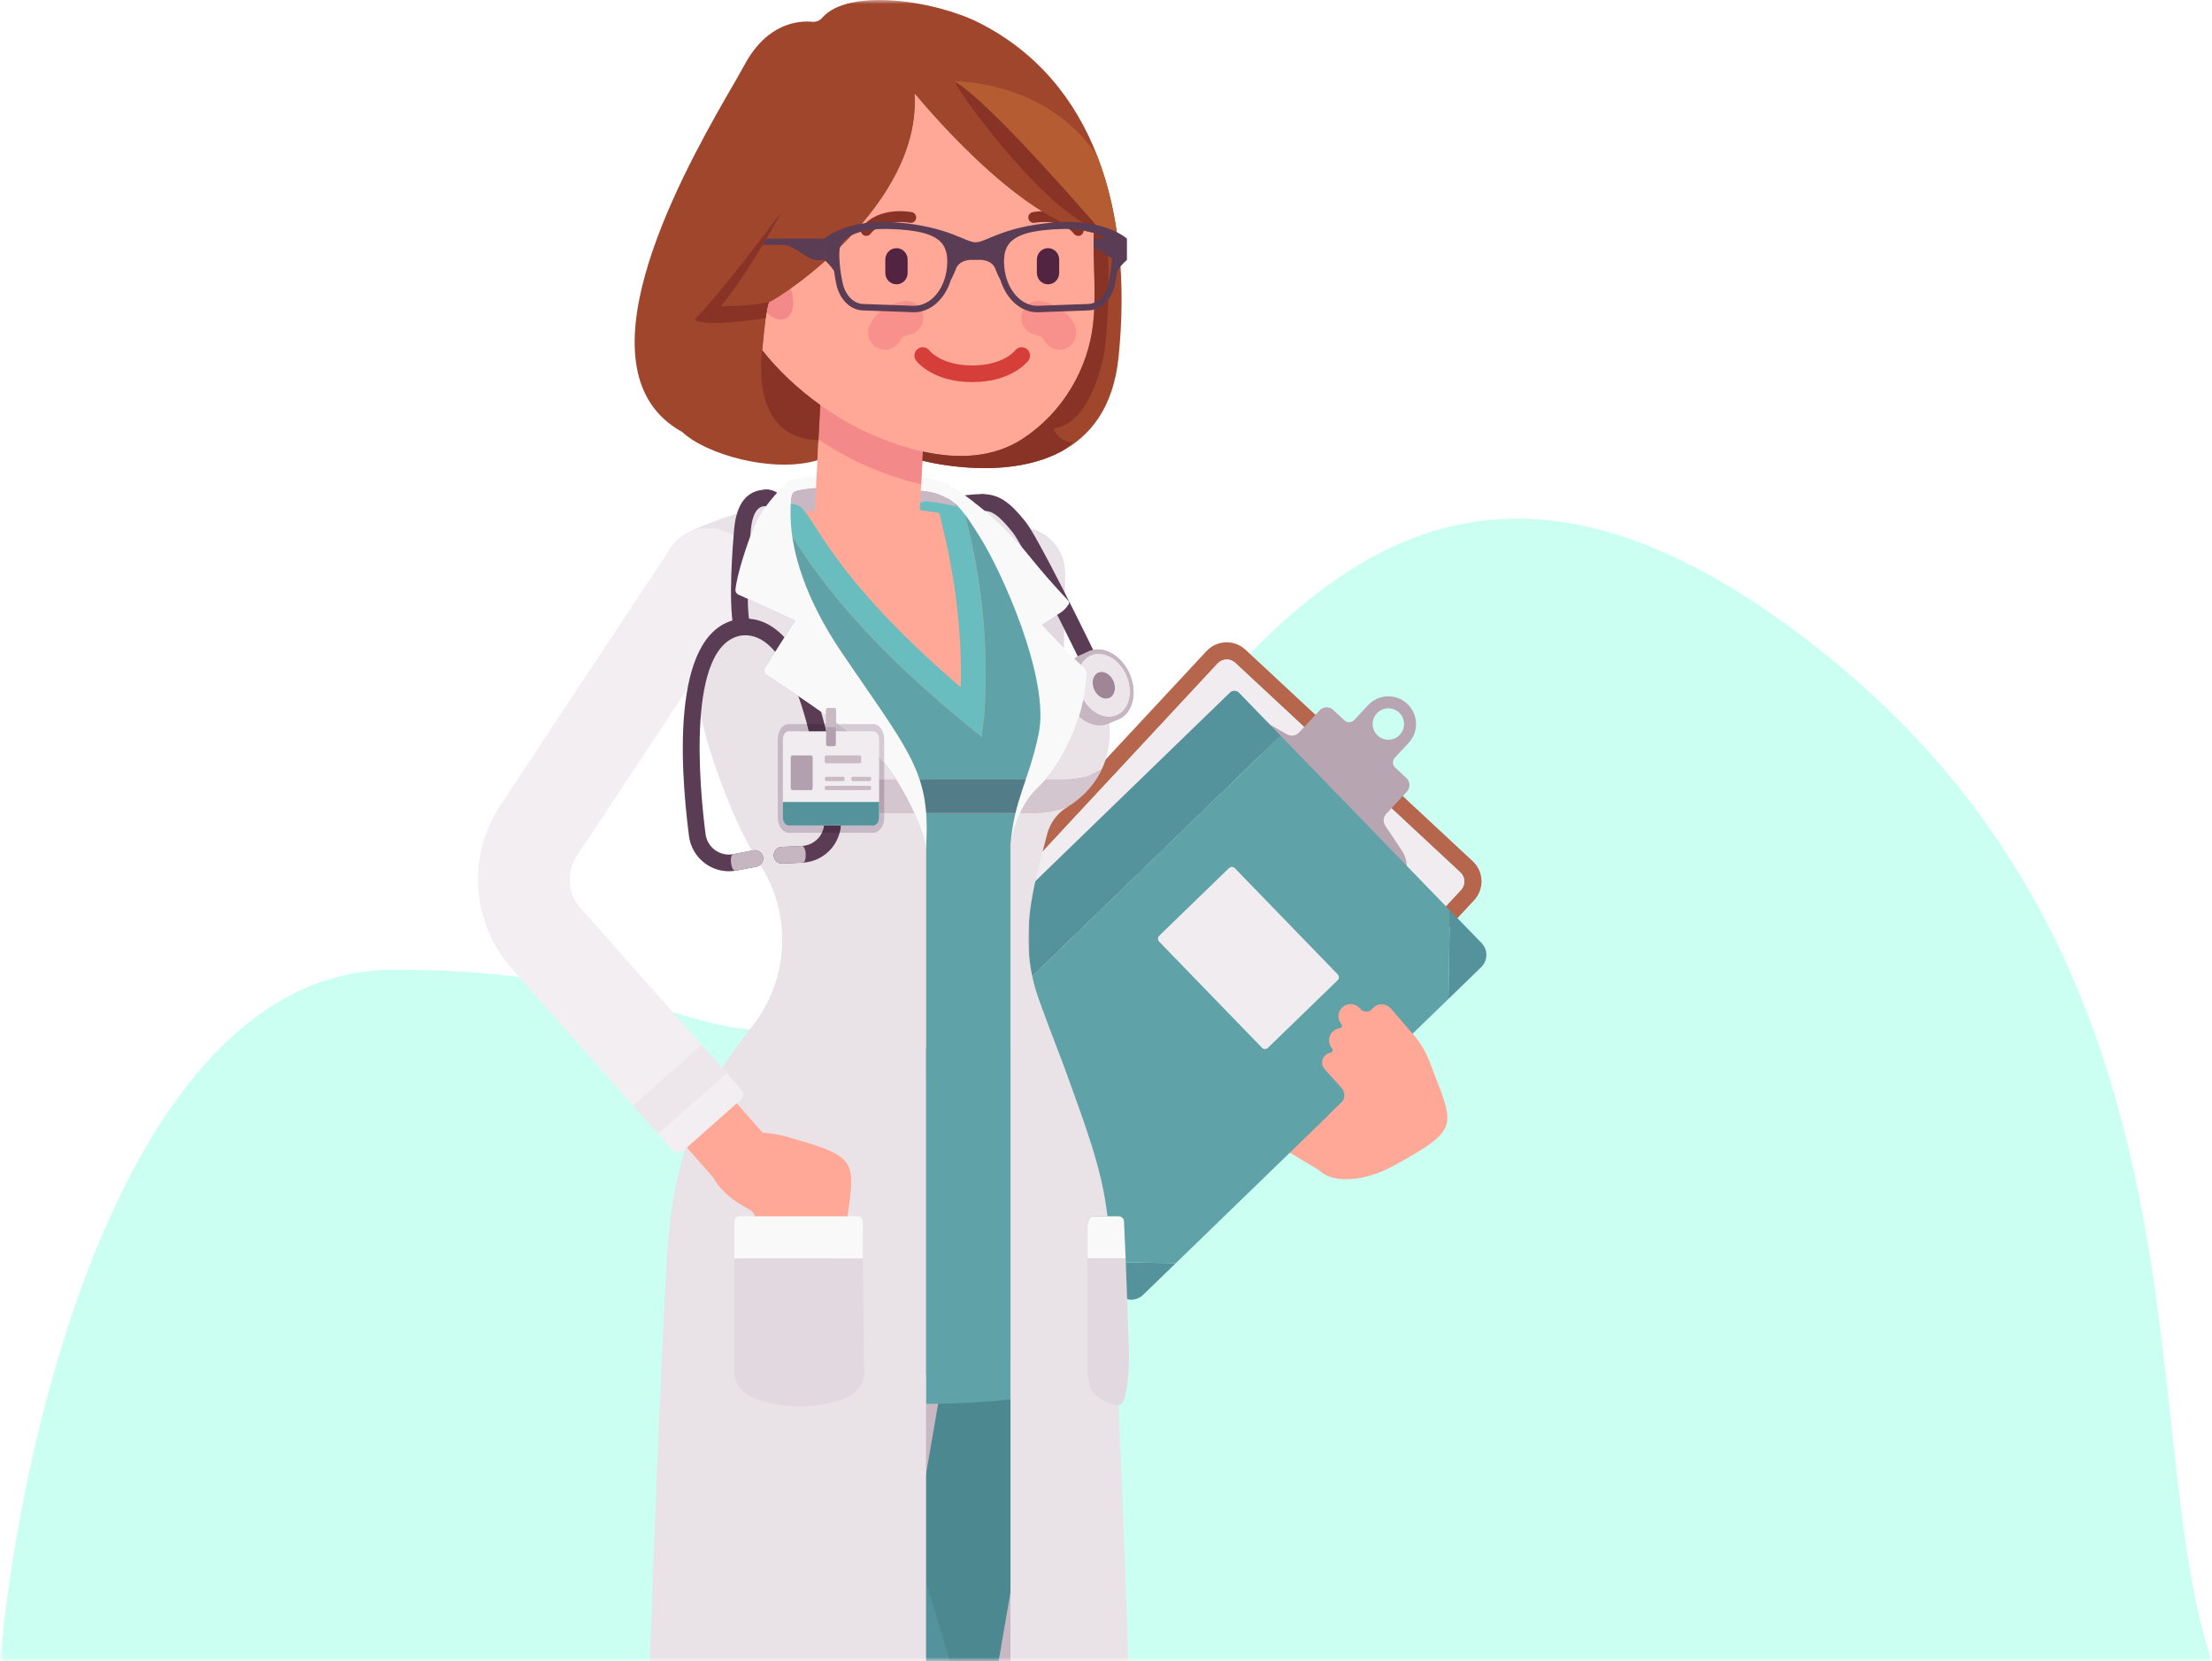 <svg width="273" height="205" viewBox="0 0 273 205" fill="none" xmlns="http://www.w3.org/2000/svg">
<mask id="mask0_31_1825" style="mask-type:alpha" maskUnits="userSpaceOnUse" x="0" y="0" width="273" height="205">
<rect width="273" height="205" fill="#C4C4C4"/>
</mask>
<g mask="url(#mask0_31_1825)">
<path d="M48.589 119.664C15.729 119.664 2.505 176.563 0 205.013H273C263.316 176.563 274.29 119.942 225 80.513C163.387 31.227 145.055 106.588 115 121.013C84.945 135.438 89.664 119.664 48.589 119.664Z" fill="#B5FFEC" fill-opacity="0.7"/>
<path d="M103.476 66.348C107.164 66.348 110.435 65.417 113.597 64.517C116.281 63.753 118.816 63.032 121.239 63.032C121.808 63.032 122.268 62.572 122.268 62.004C122.268 61.436 121.808 60.975 121.239 60.975C118.529 60.975 115.86 61.735 113.034 62.539C110.007 63.4 106.877 64.291 103.476 64.291C99.023 64.291 97.835 62.869 96.968 61.831C96.411 61.165 95.779 60.41 94.603 60.41C94.034 60.41 93.574 60.87 93.574 61.438C93.574 62.006 94.035 62.466 94.603 62.466C94.781 62.466 94.914 62.582 95.389 63.151C96.389 64.347 98.062 66.348 103.476 66.348Z" fill="#5A3C55"/>
<path d="M122.251 68.604C121.893 69.204 121.682 69.902 121.671 70.65L121.096 108.699C120.996 115.286 124.447 121.478 130.102 124.858L162.765 144.381C164.716 145.547 167.243 144.911 168.408 142.961C169.574 141.011 168.938 138.484 166.987 137.318L134.325 117.796C131.184 115.918 129.268 112.481 129.324 108.824L129.899 70.774C129.933 68.502 128.12 66.632 125.847 66.598C124.323 66.575 122.98 67.384 122.251 68.604Z" fill="#FFA898"/>
<path d="M129.308 126.18L155.133 141.616C155.533 141.855 156.051 141.724 156.29 141.324L161.229 133.062C161.468 132.661 161.338 132.143 160.938 131.904L135.113 116.468C132.447 114.874 130.821 111.962 130.861 108.846L131.445 70.799C131.462 69.288 130.899 67.862 129.846 66.777C128.794 65.691 127.387 65.079 125.866 65.057C123.857 65.03 121.96 66.077 120.926 67.807C120.414 68.664 120.142 69.64 120.129 70.626L119.554 108.678C119.446 115.815 123.181 122.518 129.308 126.18Z" fill="#E1D9DF"/>
<path d="M148.75 137.801L152.758 140.197L158.563 130.485L154.555 128.089L148.75 137.801Z" fill="#D6CBD3"/>
<path d="M142.803 150.12C142.229 150.737 141.264 150.772 140.647 150.197L112.854 124.331C112.237 123.757 112.202 122.791 112.776 122.174L150.287 81.87C150.861 81.253 151.827 81.218 152.443 81.792L180.236 107.659C180.854 108.233 180.888 109.199 180.314 109.815L142.803 150.12ZM181.761 106.275L153.715 80.173C152.339 78.892 150.184 78.97 148.903 80.346L111.157 120.903C109.876 122.279 109.954 124.434 111.33 125.714L139.376 151.816C140.752 153.097 142.906 153.02 144.188 151.643L181.933 111.087C183.214 109.71 183.137 107.556 181.761 106.275Z" fill="#B6664C"/>
<path d="M180.236 107.659L152.443 81.792C151.827 81.218 150.861 81.253 150.287 81.87L112.776 122.174C112.202 122.791 112.237 123.757 112.853 124.331L140.646 150.197C141.263 150.772 142.229 150.737 142.803 150.12L180.314 109.815C180.888 109.199 180.853 108.233 180.236 107.659Z" fill="#F0ECEF"/>
<path d="M147.036 136.749L125.809 116.993C125.532 116.736 125.099 116.752 124.842 117.028C124.585 117.305 124.601 117.737 124.877 117.995L146.105 137.751C146.381 138.008 146.813 137.992 147.071 137.716C147.328 137.44 147.313 137.007 147.036 136.749Z" fill="#CABAC4"/>
<path d="M149.476 134.129L128.248 114.372C127.971 114.115 127.539 114.13 127.282 114.407C127.024 114.684 127.04 115.116 127.317 115.374L148.544 135.13C148.82 135.387 149.253 135.371 149.51 135.095C149.767 134.819 149.752 134.386 149.476 134.129Z" fill="#CABAC4"/>
<path d="M151.915 131.508L130.687 111.751C130.411 111.494 129.978 111.509 129.721 111.786C129.464 112.063 129.479 112.495 129.756 112.752L150.984 132.508C151.26 132.766 151.692 132.75 151.949 132.474C152.207 132.197 152.191 131.765 151.915 131.508Z" fill="#CABAC4"/>
<path d="M154.354 128.887L133.127 109.131C132.85 108.873 132.418 108.888 132.16 109.165C131.903 109.442 131.919 109.874 132.195 110.131L153.423 129.887C153.699 130.145 154.132 130.13 154.389 129.853C154.646 129.576 154.631 129.144 154.354 128.887Z" fill="#CABAC4"/>
<path d="M156.794 126.266L135.566 106.509C135.289 106.252 134.857 106.267 134.6 106.544C134.342 106.821 134.358 107.253 134.635 107.51L155.862 127.266C156.138 127.523 156.571 127.509 156.828 127.232C157.086 126.955 157.07 126.523 156.794 126.266Z" fill="#CABAC4"/>
<path d="M159.233 123.644L138.005 103.888C137.729 103.631 137.296 103.647 137.039 103.923C136.782 104.199 136.797 104.632 137.074 104.889L158.302 124.646C158.578 124.903 159.01 124.888 159.267 124.611C159.525 124.334 159.509 123.902 159.233 123.644Z" fill="#CABAC4"/>
<path d="M161.672 121.023L140.445 101.267C140.169 101.01 139.736 101.026 139.479 101.302C139.221 101.578 139.237 102.011 139.513 102.268L160.741 122.025C161.017 122.282 161.45 122.266 161.707 121.99C161.964 121.713 161.949 121.28 161.672 121.023Z" fill="#CABAC4"/>
<path d="M164.112 118.403L142.884 98.646C142.607 98.389 142.175 98.404 141.918 98.681C141.66 98.957 141.676 99.39 141.953 99.647L163.18 119.404C163.457 119.661 163.889 119.645 164.146 119.368C164.404 119.093 164.388 118.66 164.112 118.403Z" fill="#CABAC4"/>
<path d="M166.551 115.782L145.323 96.025C145.047 95.768 144.614 95.783 144.357 96.06C144.1 96.337 144.115 96.769 144.392 97.026L165.62 116.782C165.895 117.039 166.328 117.024 166.585 116.748C166.843 116.471 166.827 116.039 166.551 115.782Z" fill="#CABAC4"/>
<path d="M168.99 113.161L147.763 93.404C147.487 93.147 147.054 93.162 146.797 93.439C146.539 93.716 146.555 94.148 146.831 94.405L168.059 114.161C168.335 114.418 168.768 114.403 169.025 114.126C169.282 113.85 169.267 113.418 168.99 113.161Z" fill="#CABAC4"/>
<path d="M170.027 90.765C169.243 90.035 169.199 88.809 169.928 88.026C170.657 87.242 171.884 87.198 172.667 87.927C173.451 88.657 173.495 89.883 172.766 90.667C172.036 91.45 170.81 91.494 170.027 90.765ZM173.478 108.269L173.588 107.346C173.686 106.509 173.484 105.664 173.016 104.963L170.968 101.897C170.662 101.438 170.712 100.83 171.087 100.427L173.633 97.69C174.081 97.209 174.054 96.458 173.573 96.01L172.189 94.723C171.842 94.399 171.822 93.854 172.145 93.507L173.85 91.676C175.136 90.293 175.059 88.129 173.676 86.843C172.294 85.557 170.13 85.634 168.844 87.016L167.139 88.848C166.816 89.196 166.272 89.215 165.924 88.891L164.54 87.604C164.059 87.156 163.308 87.183 162.86 87.664L160.314 90.4C159.938 90.803 159.335 90.896 158.856 90.623L155.65 88.801C154.918 88.384 154.06 88.243 153.233 88.401L152.32 88.577C152.087 88.622 151.9 88.793 151.834 89.02C151.769 89.248 151.837 89.493 152.01 89.654L172.426 108.655C172.6 108.816 172.848 108.867 173.071 108.785C173.293 108.704 173.451 108.504 173.478 108.269Z" fill="#B8A5B2"/>
<path d="M158.044 90.775L113.298 134.137L108.17 128.846C107.865 128.531 107.872 128.03 108.187 127.724L151.793 85.466C152.108 85.161 152.61 85.168 152.915 85.483L158.044 90.775Z" fill="#54939B"/>
<path d="M145.118 155.874L141.078 159.789C140.246 160.595 138.918 160.573 138.111 159.741L134.196 155.702L145.118 155.874Z" fill="#54939B"/>
<path d="M178.763 123.268L145.118 155.874L134.196 155.702L113.298 134.137L158.044 90.775L178.941 112.339L178.763 123.268Z" fill="#5FA2A8"/>
<path d="M182.803 119.353L178.763 123.268L178.941 112.339L182.857 116.379C183.663 117.211 183.634 118.547 182.803 119.353Z" fill="#54939B"/>
<path d="M156.477 129.31C156.283 129.499 155.954 129.505 155.754 129.298L143.055 116.195C142.866 115.999 142.871 115.659 143.065 115.47L151.677 107.125C151.884 106.924 152.213 106.941 152.402 107.135L165.101 120.24C165.301 120.446 165.297 120.763 165.089 120.965L156.477 129.31Z" fill="#F0ECEF"/>
<path d="M97.6 61.856L97.603 61.753V61.753C97.611 61.566 97.617 61.429 97.617 61.418C97.626 61.214 97.68 61.059 97.761 60.932L97.767 60.911L97.775 60.904C97.844 60.803 97.939 60.726 98.046 60.663L98.11 60.627C98.221 60.57 98.344 60.524 98.481 60.489L98.494 60.484L98.524 60.479C98.782 60.417 99.074 60.378 99.376 60.327C99.494 60.309 99.616 60.301 99.736 60.286C99.824 60.273 99.902 60.255 99.993 60.244C100.07 60.235 100.148 60.237 100.224 60.229C100.554 60.196 100.881 60.176 101.211 60.164C101.322 60.16 101.433 60.143 101.545 60.142H101.546C101.649 60.141 101.753 60.141 101.855 60.142C104.684 60.142 111.812 60.194 114.62 60.646C114.991 60.71 115.331 60.797 115.653 60.901C115.759 60.935 115.855 60.979 115.957 61.018C116.164 61.096 116.366 61.178 116.555 61.273C116.663 61.327 116.766 61.388 116.869 61.448C117.036 61.545 117.199 61.648 117.354 61.759C117.451 61.829 117.549 61.902 117.642 61.977C117.698 62.022 117.76 62.06 117.815 62.108L117.784 62.102C118.93 63.083 119.796 64.462 120.864 66.149C121.142 66.582 121.409 67.013 121.625 67.435C126.367 76.302 129.226 85.539 128.198 90.507C128.183 90.581 128.167 90.655 128.151 90.729C127.395 94.317 127.018 97.977 127.018 101.643V220.893H124.711H114.291H111.672V97.299C111.672 93.816 110.632 90.405 108.68 87.522C107.385 85.61 105.838 83.396 104.005 80.704C99.129 73.565 97.885 68.052 97.628 64.884V64.873C97.617 64.75 97.606 64.616 97.606 64.493C97.566 63.999 97.555 63.568 97.566 63.207C97.553 63.181 97.58 62.378 97.6 61.856Z" fill="#C7B8C3"/>
<path d="M117.826 62.11C116.985 61.382 115.985 60.88 114.62 60.646C111.812 60.194 104.684 60.142 101.855 60.142C101.75 60.141 101.648 60.141 101.546 60.142H101.545C100.984 60.148 100.473 60.187 99.993 60.244C99.466 60.308 98.975 60.395 98.494 60.484L98.399 60.502C98.062 60.565 97.875 60.711 97.767 60.911C97.645 61.137 97.624 61.432 97.603 61.753L97.597 61.857C96.589 62.023 95.634 62.209 94.735 62.407L94.737 62.405C94.809 62.333 94.871 62.271 94.942 62.199C95.57 61.572 96.45 60.59 96.897 59.834C97.113 59.484 97.473 59.227 97.895 59.144V59.134C99.345 58.846 100.816 58.702 102.297 58.702C114.188 58.671 115.515 58.702 118.395 60.666C118.601 60.8 118.806 60.955 119.033 61.109C119.886 61.726 120.72 62.353 121.522 63.032L121.527 63.036C120.412 62.708 119.177 62.39 117.826 62.11Z" fill="#FAF9FA"/>
<path d="M112.924 62.901V62.898C113.009 62.11 113.892 61.773 114.774 61.901L116.724 62.886L116.872 63.492C115.646 63.256 114.332 63.052 112.924 62.901Z" fill="#69BDBF"/>
<path d="M126.911 154.904C129.179 155.952 130.555 158.424 130.109 161.002L122.62 204.362C118.942 225.65 112.483 246.388 103.42 266L84.963 305.945C83.652 308.781 80.29 310.018 77.454 308.708C74.617 307.397 73.381 304.034 74.692 301.199L93.149 261.254C101.797 242.539 107.96 222.75 111.47 202.437L118.96 159.077C119.492 155.997 122.419 153.933 125.498 154.465C125.998 154.551 126.471 154.701 126.911 154.904Z" fill="#FF9E8D"/>
<path d="M118.251 158.957L110.76 202.316C107.26 222.567 101.112 242.298 92.491 260.955L76.415 295.745C76.264 296.072 76.41 296.468 76.736 296.619L87.119 301.416C87.446 301.567 87.842 301.422 87.993 301.096L104.069 266.305C113.16 246.631 119.644 225.831 123.331 204.487L130.822 161.129C131.31 158.283 129.828 155.458 127.214 154.249C126.71 154.016 126.175 153.849 125.62 153.751C122.155 153.157 118.844 155.492 118.251 158.957Z" fill="#4C8890"/>
<path d="M96.552 154.397C99.049 154.305 101.394 155.886 102.164 158.386L115.114 200.44C121.471 221.086 125.099 242.502 125.897 264.092L127.521 308.064C127.636 311.186 125.199 313.812 122.076 313.927C118.954 314.042 116.329 311.604 116.214 308.482L114.59 264.509C113.829 243.907 110.367 223.472 104.3 203.77L91.351 161.717C90.431 158.73 92.106 155.564 95.093 154.645C95.578 154.496 96.067 154.415 96.552 154.397Z" fill="#FFA898"/>
<path d="M90.665 161.93L103.613 203.983C109.659 223.626 113.109 244.002 113.867 264.54L115.282 302.84C115.295 303.2 115.605 303.487 115.964 303.473L127.394 303.05C127.754 303.038 128.041 302.729 128.028 302.369L126.614 264.069C125.813 242.411 122.179 220.93 115.805 200.229L102.857 158.176C102.004 155.418 99.403 153.569 96.525 153.676C95.97 153.696 95.418 153.789 94.879 153.952C91.52 154.992 89.625 158.572 90.665 161.93Z" fill="#54939B"/>
<path d="M101.421 62.576C101.421 65.701 103.954 68.233 107.078 68.233C110.203 68.233 112.736 65.701 112.736 62.576C112.736 59.452 110.203 56.919 107.078 56.919C103.954 56.919 101.421 59.452 101.421 62.576Z" fill="#FFA898"/>
<path d="M106.451 74.035C106.719 74.05 106.981 74.047 107.24 74.03C110.459 73.812 113.08 71.22 113.256 67.915L114.515 44.099C114.704 40.531 111.965 37.484 108.395 37.295C104.793 37.097 101.78 39.846 101.591 43.416L100.332 67.232C100.142 70.8 102.883 73.848 106.451 74.035Z" fill="#FFA898"/>
<path d="M101.018 54.241L101.591 43.416C101.78 39.847 104.793 37.097 108.395 37.295C111.966 37.484 114.704 40.53 114.515 44.099L113.688 59.747C111.516 59.265 109.246 58.515 106.888 57.485C104.863 56.6 102.896 55.495 101.018 54.241Z" fill="#F48989"/>
<path d="M91.043 160.051C91.043 163.176 93.576 165.708 96.701 165.708C99.825 165.708 102.358 163.176 102.358 160.051C102.358 156.927 99.825 154.394 96.701 154.394C93.576 154.394 91.043 156.927 91.043 160.051Z" fill="#FFA898"/>
<path d="M118.877 160.051C118.877 163.176 121.409 165.708 124.534 165.708C127.659 165.708 130.191 163.176 130.191 160.051C130.191 156.927 127.659 154.394 124.534 154.394C121.409 154.394 118.877 156.927 118.877 160.051Z" fill="#FFA898"/>
<path d="M83.3 70.771C83.3 73.043 85.142 74.886 87.414 74.886C89.687 74.886 91.529 73.043 91.529 70.771C91.529 68.499 89.687 66.657 87.414 66.657C85.142 66.657 83.3 68.499 83.3 70.771Z" fill="#FFA898"/>
<path d="M121.639 70.771C121.639 73.043 123.481 74.886 125.754 74.886C128.026 74.886 129.868 73.043 129.868 70.771C129.868 68.499 128.026 66.657 125.754 66.657C123.481 66.657 121.639 68.499 121.639 70.771Z" fill="#FFA898"/>
<path d="M83.824 72.793C82.724 70.804 83.445 68.3 85.432 67.2C85.772 67.013 93.893 62.605 107.436 62.605H107.438H107.438C120.006 62.605 127.566 67.089 127.882 67.28C129.827 68.455 130.45 70.984 129.275 72.929C128.886 73.573 128.337 74.085 127.697 74.429C126.399 75.123 125.833 76.686 126.388 78.05L126.389 78.053C127.147 79.918 128.561 81.435 130.366 82.326C133.368 83.805 135.433 86.891 135.433 90.465C135.433 94.752 132.459 98.336 128.463 99.289C127.344 105.833 123.249 114.127 126.763 123.858C127.861 126.899 128.803 129.318 129.593 131.513C131.628 136.202 132.52 142.104 132.52 148.716C132.52 168.309 124.534 169.096 104.405 169.096C104.405 169.096 83.839 169.934 84.113 152.749C84.169 149.232 85.326 144.428 86.31 141.4C88.953 133.269 92.679 129.662 94.791 126.588C99.022 120.426 99.195 112.301 95.158 105.94C93.279 102.98 91.431 99.026 89.627 93.74C87.86 88.559 87.144 84.23 87.286 80.647C87.39 78.063 86.393 75.55 84.546 73.74C84.265 73.465 84.02 73.147 83.824 72.793Z" fill="#FFA898"/>
<path d="M105.963 95.429H129.801C131.62 95.429 133.31 94.888 134.731 93.968C133.36 97.244 130.125 99.546 126.351 99.546H106.842C101.826 99.546 97.761 95.481 97.761 90.465C97.761 90.391 97.769 90.32 97.771 90.247C99.232 93.308 102.346 95.429 105.963 95.429Z" fill="#F48989"/>
<path d="M96.7 166.428C100.217 166.428 103.078 163.567 103.078 160.051C103.078 156.535 100.217 153.673 96.7 153.673C93.184 153.673 90.323 156.535 90.323 160.051C90.323 163.567 93.184 166.428 96.7 166.428Z" fill="#73FFC4"/>
<path d="M124.534 166.428C128.05 166.428 130.912 163.567 130.912 160.051C130.912 156.535 128.05 153.673 124.534 153.673C121.017 153.673 118.156 156.535 118.156 160.051C118.156 163.567 121.017 166.428 124.534 166.428Z" fill="#73FFC4"/>
<path d="M83.391 152.738C83.319 157.377 84.709 161.172 87.526 164.032C92.814 169.401 101.433 169.823 103.943 169.823C104.262 169.823 104.437 169.812 104.437 169.812H104.457C124.413 169.812 133.238 168.958 133.238 148.715C133.238 142.961 132.565 137.973 131.238 133.848C131.122 133.489 130.788 133.246 130.41 133.246H89.789C89.411 133.246 89.06 133.448 88.872 133.776C87.733 135.764 86.605 138.168 85.624 141.176C84.636 144.242 83.453 149.096 83.391 152.738Z" fill="#54939B"/>
<path d="M92.787 129.245C92.655 129.245 92.529 129.307 92.449 129.413C91.621 130.504 90.731 131.75 89.83 133.246H130.378C130.142 132.546 129.885 131.878 129.596 131.219C129.38 130.609 129.144 129.988 128.899 129.332L128.773 129.245H92.787Z" fill="#4B7D88"/>
<path d="M120.205 68.316C120.283 68.71 120.343 69.101 120.415 69.494C120.522 70.083 120.636 70.674 120.729 71.259C120.804 71.73 120.859 72.199 120.925 72.671C120.995 73.172 121.074 73.676 121.133 74.175C121.195 74.703 121.239 75.228 121.29 75.754C121.333 76.192 121.385 76.632 121.42 77.069C121.465 77.63 121.49 78.188 121.522 78.747C121.545 79.147 121.578 79.549 121.594 79.948C121.618 80.533 121.623 81.118 121.633 81.702C121.64 82.071 121.656 82.442 121.656 82.81C121.658 83.457 121.641 84.104 121.626 84.75C121.619 85.053 121.621 85.358 121.611 85.661C121.578 86.608 121.528 87.554 121.461 88.501C121.44 88.799 121.059 90.856 121.223 90.98C121.132 90.908 119.372 89.498 118.354 88.645C110.07 81.741 102.54 74.199 97 64.966C96.517 64.174 95.879 63.464 95.056 63.022C94.845 62.912 94.624 62.842 94.394 62.81L94.401 62.801C95.32 62.591 96.296 62.393 97.332 62.216C98.001 62.101 98.683 62.349 99.124 62.866C100.013 63.906 100.674 65.15 101.424 66.262C104.358 70.678 108.836 76.44 118.57 84.819C118.743 78.191 117.906 71.425 116.369 65.182C116.071 63.999 115.957 62.436 114.774 61.901C116.204 62.096 117.531 62.353 118.755 62.631C119.157 63.474 119.331 64.411 119.558 65.347C119.794 66.343 120.009 67.332 120.205 68.316Z" fill="#69BDBF"/>
<path d="M110.594 96.201C110.121 95.448 109.638 94.748 109.169 94.148C107.111 91.504 97.021 84.86 94.593 83.286C94.295 83.1 94.213 82.72 94.387 82.442L98.121 76.59C98.121 76.59 92.916 74.193 91.147 73.38C90.88 73.267 90.736 73 90.767 72.742C91.003 70.727 92.032 67.713 92.824 65.542C93.185 64.538 93.715 63.623 94.394 62.81C94.624 62.842 94.845 62.912 95.056 63.022C95.878 63.465 96.517 64.174 97 64.966C102.539 74.199 110.07 81.742 118.354 88.645C119.372 89.498 121.132 90.908 121.224 90.98C121.059 90.857 121.44 88.799 121.46 88.501C121.528 87.554 121.578 86.608 121.611 85.661C121.621 85.358 121.619 85.053 121.626 84.75C121.641 84.104 121.658 83.457 121.656 82.81C121.655 82.442 121.639 82.072 121.633 81.702C121.623 81.118 121.618 80.533 121.594 79.948C121.577 79.548 121.545 79.147 121.522 78.746C121.49 78.188 121.465 77.63 121.42 77.069C121.385 76.632 121.333 76.192 121.29 75.754C121.239 75.228 121.195 74.703 121.133 74.176C121.073 73.676 120.995 73.172 120.924 72.671C120.86 72.2 120.803 71.73 120.729 71.259C120.636 70.672 120.522 70.082 120.415 69.494C120.343 69.101 120.283 68.71 120.205 68.317C120.009 67.331 119.793 66.341 119.557 65.347C119.331 64.411 119.156 63.475 118.755 62.631C119.977 62.911 121.09 63.219 122.099 63.534C123.892 65.076 125.575 66.789 127.2 68.824C128.409 70.327 129.683 71.77 130.668 72.852C130.566 73.093 130.467 73.335 130.327 73.565C129.833 74.388 129.123 75.067 128.28 75.52C127.539 75.911 127.21 76.806 127.529 77.587L127.539 77.608C128.187 79.181 129.381 80.467 130.913 81.218C132.139 81.822 133.19 82.653 134.059 83.628C133.724 88.716 131.331 93.511 129.045 96.201H110.594Z" fill="#5FA2A8"/>
<path d="M112.815 100.318H125.93C125.125 102.071 124.793 103.763 124.711 104.218V115.779V172.675C122.073 173.003 118.664 173.217 114.291 173.234V105.164C114.276 104.016 113.681 102.218 112.815 100.318Z" fill="#5FA2A8"/>
<path d="M111.22 97.238L111.163 97.14C110.976 96.82 110.787 96.506 110.595 96.201L110.594 96.201H129.045L129.028 96.22C128.702 96.602 128.379 96.943 128.064 97.234C127.853 97.427 127.66 97.636 127.473 97.853L127.349 97.999C127.17 98.218 126.999 98.443 126.841 98.677L126.818 98.713C126.66 98.949 126.516 99.191 126.38 99.436L126.322 99.538C126.181 99.797 126.05 100.057 125.93 100.318H112.815L112.815 100.318C112.347 99.291 111.801 98.238 111.22 97.238Z" fill="#517C88"/>
<path d="M79.843 219.689C79.843 220.008 79.966 220.317 80.192 220.543C80.419 220.769 80.717 220.893 81.036 220.893H113.096C113.756 220.893 114.291 220.358 114.291 219.698V173.234V105.164C114.277 104.017 113.681 102.218 112.815 100.318H105.917H105.814C100.798 100.318 96.732 96.252 96.732 91.237C96.732 91.163 96.741 91.092 96.743 91.019C98.203 94.08 101.317 96.201 104.935 96.201H105.038H110.594C110.121 95.448 109.638 94.748 109.169 94.148C107.111 91.504 97.021 84.86 94.593 83.286C94.295 83.1 94.213 82.72 94.387 82.442L98.121 76.59C98.121 76.59 92.916 74.193 91.147 73.38C90.88 73.267 90.736 73 90.767 72.742C91.004 70.727 92.032 67.713 92.824 65.542C93.185 64.538 93.716 63.622 94.394 62.81L94.401 62.801C94.512 62.669 94.618 62.531 94.737 62.405C88.494 63.783 84.914 65.727 84.687 65.851C81.952 67.363 80.964 70.809 82.476 73.535C82.743 74.018 83.073 74.46 83.463 74.841C84.996 76.343 85.83 78.441 85.747 80.58C85.593 84.479 86.406 89.077 88.164 94.24C89.933 99.425 91.795 103.519 93.853 106.769C97.555 112.591 97.422 120.028 93.523 125.716C91.38 128.778 87.533 132.641 84.841 140.919C83.855 143.953 82.919 147.934 82.651 151.287C82.157 152.285 79.987 205.515 79.843 219.689Z" fill="#E9E3E8"/>
<path d="M111.22 97.238C111.801 98.238 112.347 99.291 112.815 100.318C112.347 99.291 111.8 98.237 111.22 97.238Z" fill="#E9E3E8"/>
<path d="M110.595 96.201C110.787 96.506 110.976 96.82 111.163 97.14C110.976 96.82 110.787 96.506 110.595 96.201Z" fill="#E9E3E8"/>
<path d="M122.099 63.534C121.906 63.368 121.717 63.194 121.522 63.032C125.966 64.349 128.496 65.851 128.681 65.964C131.15 67.445 132.076 70.551 130.913 73.123C130.838 73.041 130.747 72.939 130.667 72.851C129.684 71.77 128.408 70.327 127.2 68.824C125.575 66.79 123.892 65.076 122.099 63.534Z" fill="#E9E3E8"/>
<path d="M134.44 97.316C134.749 96.958 135.029 96.584 135.281 96.196C135.029 96.585 134.749 96.957 134.44 97.316Z" fill="#E9E3E8"/>
<path d="M135.292 96.181C135.544 95.79 135.769 95.385 135.964 94.968C135.769 95.385 135.545 95.789 135.292 96.181Z" fill="#E9E3E8"/>
<path d="M133.406 98.354C133.775 98.031 134.116 97.689 134.428 97.33C134.116 97.689 133.775 98.031 133.406 98.354Z" fill="#E9E3E8"/>
<path d="M131.447 96.201H129.045L129.028 96.22L129.045 96.201C131.331 93.511 133.724 88.716 134.059 83.628C134.069 83.476 134.085 83.325 134.091 83.173C135.922 85.106 136.972 87.689 136.972 90.465C136.972 92.032 136.622 93.561 135.964 94.968C134.631 95.738 133.098 96.201 131.447 96.201Z" fill="#E9E3E8"/>
<path d="M124.711 104.218C124.793 103.763 125.125 102.071 125.93 100.318H127.534H127.997C129.516 100.318 130.939 99.931 132.197 99.271C132.628 98.988 133.029 98.682 133.401 98.358C132.901 98.795 132.368 99.21 131.762 99.57C130.503 100.316 129.593 101.534 129.234 102.953C129.078 103.572 128.919 104.174 128.784 104.681C127.889 108.096 126.912 111.799 126.912 115.779C126.912 118.197 127.272 120.706 128.218 123.33C129.832 127.826 130.941 130.501 131.732 132.727C133.854 138.696 135.995 144.07 136.683 150.093C135.862 150.093 134.974 150.093 134.932 150.093C134.531 150.093 134.212 150.629 134.212 151.287V155.289V169.318C134.212 170.522 134.613 171.623 135.251 172.199C135.947 172.809 136.814 173.206 137.743 173.403C137.848 173.425 137.952 173.416 138.054 173.395C138.778 190.085 139.544 211.464 139.628 219.689C139.628 220.356 139.099 220.893 138.435 220.893C134.117 220.893 130.807 220.893 125.905 220.893C125.245 220.893 124.711 220.358 124.711 219.698V172.675V115.779V104.218Z" fill="#E9E3E8"/>
<path d="M126.38 99.435C126.516 99.191 126.66 98.949 126.818 98.713C126.661 98.949 126.516 99.191 126.38 99.435Z" fill="#E9E3E8"/>
<path d="M126.841 98.677C126.999 98.443 127.169 98.218 127.349 97.999C127.169 98.218 126.998 98.443 126.841 98.677Z" fill="#E9E3E8"/>
<path d="M125.93 100.318C126.05 100.057 126.181 99.797 126.322 99.538C126.181 99.797 126.05 100.058 125.93 100.318Z" fill="#E9E3E8"/>
<path d="M127.473 97.853C127.66 97.636 127.853 97.427 128.064 97.234C127.853 97.427 127.66 97.636 127.473 97.853Z" fill="#E9E3E8"/>
<path d="M127.997 100.318H125.93C126.05 100.058 126.181 99.797 126.322 99.538L126.38 99.436C126.516 99.191 126.661 98.949 126.818 98.713L126.841 98.677C126.998 98.443 127.17 98.218 127.349 97.999L127.473 97.853C127.66 97.636 127.853 97.427 128.064 97.234C128.379 96.943 128.702 96.602 129.028 96.22L129.046 96.201H130.984H131.447C133.098 96.201 134.631 95.738 135.964 94.968C135.769 95.385 135.544 95.79 135.292 96.181L135.281 96.196C135.029 96.584 134.749 96.958 134.44 97.316L134.428 97.33C134.116 97.689 133.775 98.031 133.406 98.354L133.401 98.358C133.03 98.682 132.628 98.988 132.197 99.271C130.939 99.931 129.516 100.318 127.997 100.318Z" fill="#D3C6CF"/>
<path d="M110.595 96.201C110.786 96.506 110.976 96.82 111.163 97.14L111.22 97.238C111.8 98.237 112.347 99.291 112.815 100.318V100.318H105.917H105.814C100.798 100.318 96.732 96.252 96.732 91.237C96.732 91.163 96.74 91.092 96.742 91.019C98.203 94.08 101.317 96.201 104.935 96.201H105.038H110.594L110.595 96.201Z" fill="#D3C6CF"/>
<path d="M134.212 155.288V151.287C134.212 150.629 134.531 150.093 134.932 150.093C134.974 150.093 135.863 150.093 136.684 150.093C137.417 150.093 138.097 150.093 138.069 150.093C138.416 150.093 138.701 150.365 138.719 150.712C138.788 152.11 138.852 153.633 138.924 155.288C137.205 155.288 138.091 155.288 134.212 155.288Z" fill="#FAF9FA"/>
<path d="M137.743 173.403C136.814 173.206 135.947 172.809 135.251 172.199C134.614 171.623 134.212 170.522 134.212 169.318V155.289C138.091 155.289 137.205 155.289 138.924 155.289C139.057 158.569 139.191 162.375 139.335 166.819V166.86C139.359 168.119 139.271 171.818 138.546 173.05C138.437 173.234 138.255 173.352 138.054 173.395C137.953 173.416 137.848 173.425 137.743 173.403Z" fill="#E1D9DF"/>
<path d="M84.697 67.757C84.433 67.991 84.195 68.263 83.991 68.571L63.032 100.249C59.285 105.912 59.812 113.418 64.312 118.502L89.487 146.946C90.992 148.648 93.593 148.806 95.294 147.3C96.996 145.794 97.154 143.193 95.649 141.492L70.474 113.049C68.438 110.748 68.2 107.352 69.895 104.79L90.854 73.112C92.108 71.216 91.588 68.663 89.693 67.41C88.106 66.36 86.057 66.554 84.697 67.757Z" fill="#FFA898"/>
<path d="M104.356 151.84C104.191 153.076 103.817 154.266 103.239 155.375L101.229 159.238C100.846 159.975 99.937 160.261 99.2 159.877C99.123 159.837 99.049 159.79 98.983 159.74C98.757 159.568 98.467 159.505 98.19 159.567C97.913 159.63 97.676 159.81 97.545 160.061L97.504 160.142C97.121 160.879 96.213 161.165 95.475 160.781C94.82 160.44 94.521 159.684 94.732 159.003C94.758 158.918 94.793 158.833 94.836 158.752C94.888 158.653 94.88 158.535 94.817 158.444C94.754 158.352 94.645 158.305 94.535 158.319C94.246 158.355 93.944 158.308 93.666 158.163C92.928 157.779 92.647 156.871 93.025 156.133C93.081 156.027 93.074 155.899 93.008 155.798C92.942 155.697 92.828 155.64 92.708 155.649C92.483 155.664 92.251 155.616 92.038 155.499C91.443 155.172 91.229 154.427 91.554 153.827L93.05 151.109C93.228 150.785 93.266 150.404 93.157 150.052C93.047 149.7 92.8 149.408 92.471 149.241C89.229 147.604 87.17 145.062 87.598 142.877C88.14 140.11 92.459 138.962 97.245 140.313C106.397 142.898 105.497 143.223 104.356 151.84Z" fill="#FFA898"/>
<path d="M63.157 119.524L83.05 141.999C83.358 142.348 83.892 142.381 84.241 142.072L91.45 135.691C91.799 135.383 91.831 134.849 91.522 134.5L71.63 112.025C70.055 110.245 69.873 107.619 71.182 105.636L92.146 73.963C92.981 72.703 93.269 71.198 92.967 69.707C92.662 68.231 91.808 66.955 90.547 66.12C88.41 64.714 85.586 64.907 83.676 66.597C83.299 66.931 82.977 67.313 82.704 67.719L61.746 99.399C57.613 105.64 58.195 113.917 63.157 119.524Z" fill="#F2EEF1"/>
<path d="M78.122 136.431L81.217 139.928L89.689 132.428L86.594 128.932L78.122 136.431Z" fill="#EDE7EB"/>
<path d="M134.033 81.755C134.184 81.755 134.338 81.722 134.483 81.652C134.994 81.403 135.206 80.787 134.958 80.277C134.267 78.858 128.16 66.354 126.56 64.372C124.742 62.119 123.42 60.975 121.239 60.975C120.671 60.975 120.211 61.436 120.211 62.004C120.211 62.572 120.671 63.032 121.239 63.032C122.366 63.032 123.13 63.398 124.959 65.664C126.189 67.189 131.258 77.379 133.108 81.178C133.286 81.543 133.652 81.755 134.033 81.755Z" fill="#5A3C55"/>
<path d="M131.354 83.697C131.494 82.387 132.164 81.348 133.157 80.905L133.184 80.893L133.157 80.904L133.18 80.894L134.403 80.362L134.383 80.371C134.72 80.221 135.094 80.139 135.498 80.139C137.489 80.139 139.429 82.125 139.832 84.566C140.156 86.529 139.387 88.191 138.038 88.767L138.055 88.76L136.832 89.292C136.672 89.362 136.505 89.416 136.331 89.453C136.261 89.468 136.191 89.48 136.12 89.49C135.994 89.507 135.865 89.516 135.733 89.516C135.465 89.516 135.197 89.48 134.934 89.412H134.935H134.934C134.806 89.379 134.68 89.338 134.555 89.29C133.967 89.065 133.411 88.681 132.933 88.183C132.479 87.711 132.095 87.136 131.816 86.497C131.723 86.286 131.643 86.067 131.575 85.842C131.501 85.6 131.442 85.352 131.401 85.098C131.346 84.769 131.323 84.448 131.328 84.139C131.33 83.988 131.339 83.841 131.354 83.697Z" fill="#C5B6C1"/>
<path d="M137.164 85.969L137.148 85.982L137.118 86.006L137.109 86.013L137.101 86.019L137.067 86.043L137.053 86.052L137.002 86.082L136.951 86.109L136.936 86.116L136.897 86.133L136.879 86.141L136.838 86.156L136.838 86.156L136.823 86.16L136.707 86.191L136.702 86.192L136.635 86.202L136.625 86.204L136.582 86.208L136.562 86.209H136.562L136.499 86.211C136.29 86.211 136.082 86.153 135.888 86.049C135.392 85.784 134.987 85.222 134.878 84.566C134.864 84.48 134.856 84.396 134.852 84.314L134.851 84.233L134.852 84.159V84.153L134.858 84.074L134.859 84.061L134.865 84.012L134.867 83.991V83.992L134.877 83.926V83.928L134.879 83.922L134.892 83.855L134.894 83.849L134.911 83.778L134.915 83.766L134.929 83.721L134.929 83.721L134.935 83.703L134.934 83.704L134.955 83.644L134.957 83.641L135.013 83.514L135.019 83.504H135.018L135.03 83.484L135.039 83.466V83.467L135.05 83.447V83.448L135.077 83.404L135.076 83.404L135.081 83.397L135.202 83.241L135.207 83.235L135.243 83.199L135.239 83.203L135.249 83.193L135.248 83.194L135.292 83.154L135.292 83.155L135.305 83.143L135.303 83.145L135.337 83.117V83.118L135.355 83.104L135.386 83.082L135.386 83.083L135.403 83.071L135.403 83.072L135.444 83.046L135.443 83.047L135.451 83.042C135.599 82.958 135.769 82.911 135.955 82.911C136.094 82.911 136.234 82.938 136.368 82.986L136.501 83.042L136.534 83.059L136.594 83.09L136.63 83.112L136.67 83.137L136.816 83.241C136.876 83.288 136.934 83.341 136.989 83.397L137.095 83.514L137.194 83.641L137.284 83.778L137.326 83.849L137.365 83.922L137.408 84.013L137.435 84.074L137.466 84.153L137.486 84.209L137.504 84.263L137.52 84.314C137.544 84.396 137.563 84.48 137.577 84.566C137.657 85.051 137.558 85.484 137.336 85.785L137.329 85.794L137.3 85.829L137.289 85.844L137.262 85.875L137.252 85.885L137.207 85.931L137.201 85.937L137.164 85.969Z" fill="#9E8697"/>
<path d="M137.119 86.006L137.109 86.013L137.101 86.019L137.069 86.041L137.053 86.052L137.002 86.082L136.952 86.109L136.935 86.117L136.897 86.133L136.88 86.141L136.838 86.156L136.823 86.161L136.707 86.191L136.702 86.192L136.636 86.202L136.625 86.204L136.582 86.208L136.562 86.209L136.5 86.211H136.499C136.29 86.211 136.082 86.153 135.888 86.05C135.392 85.784 134.987 85.222 134.878 84.566C134.864 84.481 134.856 84.396 134.853 84.314L134.851 84.233L134.853 84.159V84.153L134.858 84.074L134.859 84.061L134.865 84.012L134.868 83.991L134.878 83.928L134.879 83.922L134.893 83.855L134.894 83.849L134.911 83.778L134.915 83.766L134.929 83.721L134.935 83.703L134.956 83.644L134.957 83.641L135.014 83.514L135.019 83.504L135.03 83.484L135.039 83.467L135.05 83.447L135.077 83.404L135.081 83.397L135.203 83.241L135.208 83.235L135.239 83.203L135.249 83.194L135.292 83.155L135.306 83.143L135.337 83.118L135.355 83.104L135.385 83.084L135.403 83.071L135.443 83.047L135.452 83.042C135.599 82.958 135.769 82.912 135.955 82.912C136.094 82.912 136.234 82.938 136.368 82.986L136.502 83.042L136.631 83.112L136.782 83.215L136.817 83.241C136.876 83.288 136.934 83.341 136.989 83.397L137.095 83.514L137.194 83.641L137.226 83.688L137.266 83.749L137.284 83.778L137.326 83.849L137.331 83.859C137.364 83.917 137.393 83.978 137.42 84.04L137.435 84.074L137.467 84.153L137.482 84.195L137.508 84.275L137.52 84.314C137.544 84.396 137.563 84.481 137.577 84.566C137.658 85.051 137.558 85.484 137.336 85.785L137.328 85.794L137.302 85.828L137.288 85.844L137.262 85.874L137.253 85.885L137.207 85.931L137.201 85.937L137.165 85.969L137.147 85.983L137.119 86.006ZM139.408 84.566C139.053 82.411 137.342 80.667 135.585 80.667C133.827 80.667 132.691 82.411 133.047 84.566C133.403 86.721 135.113 88.465 136.871 88.465C138.629 88.465 139.764 86.721 139.408 84.566Z" fill="#ECE6EA"/>
<path d="M136.871 88.465C135.113 88.465 133.403 86.721 133.047 84.566C132.691 82.411 133.827 80.667 135.585 80.667C137.342 80.667 139.053 82.411 139.408 84.566C139.764 86.721 138.629 88.465 136.871 88.465ZM137.949 88.803L138.038 88.767C139.387 88.191 140.155 86.529 139.832 84.566C139.429 82.125 137.489 80.14 135.497 80.14C135.094 80.14 134.72 80.221 134.383 80.371L134.378 80.373L134.376 80.374L134.295 80.412L134.266 80.427L134.211 80.455L134.178 80.473L134.129 80.501L134.095 80.521L134.044 80.553L134.015 80.571L133.948 80.617L133.938 80.623L133.862 80.679L133.84 80.696L133.788 80.737L133.759 80.76L133.714 80.798L133.686 80.823L133.642 80.863L133.616 80.888L133.565 80.938L133.548 80.955L133.482 81.024L133.468 81.039L133.417 81.097L133.396 81.122L133.356 81.171L133.333 81.2L133.295 81.25L133.273 81.279L133.23 81.339L133.216 81.358L133.16 81.442L133.154 81.452L133.108 81.525L133.09 81.556L133.056 81.614L133.039 81.644L133.007 81.704L132.991 81.736L132.958 81.802L132.945 81.827L132.902 81.921L132.895 81.937L132.861 82.017L132.85 82.046L132.822 82.116L132.809 82.152L132.787 82.213L132.774 82.254L132.752 82.32L132.741 82.356C132.72 82.424 132.701 82.492 132.683 82.563L132.675 82.596L132.658 82.671L132.65 82.707L132.635 82.782L132.628 82.82L132.615 82.896L132.609 82.931L132.593 83.038L132.592 83.043L132.578 83.159L132.575 83.193L132.568 83.263L132.565 83.304L132.56 83.373L132.558 83.411L132.555 83.48L132.553 83.524L132.552 83.587L132.55 83.639V83.698L132.551 83.754L132.552 83.81L132.554 83.867L132.557 83.927L132.558 83.979L132.563 84.045L132.567 84.096L132.572 84.16L132.577 84.212L132.585 84.281L132.59 84.329L132.6 84.404L132.606 84.447L132.624 84.566C132.633 84.623 132.644 84.679 132.655 84.736L132.661 84.767L132.696 84.93L132.704 84.961C132.73 85.072 132.759 85.182 132.792 85.29L132.802 85.325L132.849 85.47L132.857 85.495L132.902 85.624L132.913 85.652L132.968 85.795L132.979 85.822L133.032 85.948L133.043 85.973L133.091 86.079L133.092 86.084L133.145 86.195L133.159 86.223L133.201 86.306L133.219 86.34L133.258 86.413L133.278 86.451L133.316 86.519L133.34 86.559L133.381 86.63L133.4 86.662L133.463 86.763L133.529 86.866L133.546 86.891L133.595 86.963L133.621 87L133.664 87.06L133.691 87.097L133.735 87.156L133.764 87.193L133.81 87.253L133.835 87.285L133.9 87.365L133.909 87.375L133.985 87.463L134.008 87.489L134.063 87.551L134.09 87.58L134.142 87.635L134.171 87.666L134.226 87.722L134.258 87.753L134.321 87.814L134.342 87.835L134.426 87.912L134.454 87.937L134.514 87.989L134.55 88.02L134.605 88.066L134.638 88.092L134.705 88.144L134.73 88.165L134.82 88.231L134.846 88.25L134.914 88.297L134.949 88.322L135.007 88.36L135.046 88.385L135.109 88.425L135.14 88.444C135.204 88.483 135.269 88.52 135.335 88.555L135.365 88.57L135.434 88.606L135.468 88.622L135.54 88.656L135.568 88.669L135.657 88.709L135.67 88.714L135.77 88.755L135.809 88.769L135.864 88.789L135.897 88.8L135.956 88.82L135.996 88.833L136.046 88.848L136.093 88.861L136.139 88.874L136.187 88.886L136.235 88.898L136.28 88.908L136.334 88.919L136.375 88.927L136.429 88.938L136.473 88.944L136.526 88.952L136.569 88.958L136.624 88.965L136.666 88.969L136.723 88.974L136.762 88.977L136.832 88.98L136.859 88.982L136.956 88.983L137.053 88.982L137.079 88.981L137.148 88.977L137.186 88.974L137.238 88.969L137.287 88.964L137.331 88.959L137.366 88.954L137.433 88.944L137.468 88.938L137.531 88.926L137.564 88.918L137.676 88.891L137.701 88.885L137.793 88.858L137.82 88.849L137.927 88.811L137.949 88.803Z" fill="#C5B6C1"/>
<path d="M96.515 106.571L96.565 106.57L99.064 106.45C100.43 106.384 101.721 105.75 102.607 104.711C103.494 103.671 103.914 102.297 103.765 100.938C102.715 91.404 99.747 75.527 91.35 76.363C90.786 76.42 90.373 76.924 90.429 77.489C90.486 78.055 90.979 78.474 91.555 78.411C98.595 77.71 101.113 95.649 101.72 101.164C101.808 101.961 101.561 102.767 101.042 103.376C100.523 103.985 99.766 104.357 98.966 104.395L96.467 104.514C95.9 104.542 95.462 105.024 95.488 105.591C95.516 106.143 95.97 106.571 96.515 106.571Z" fill="#5A3C55"/>
<path d="M96.515 106.571L96.566 106.57L99.064 106.45C99.632 106.422 99.533 104.375 98.966 104.395L96.467 104.514C95.9 104.542 95.462 105.024 95.488 105.591C95.516 106.143 95.97 106.571 96.515 106.571Z" fill="#C5B6C1"/>
<path d="M89.97 107.513C90.28 107.513 90.593 107.484 90.901 107.425L93.357 106.953C93.915 106.846 94.28 106.307 94.174 105.749C94.067 105.192 93.522 104.826 92.969 104.933L90.514 105.405C89.729 105.555 88.903 105.374 88.253 104.903C87.608 104.434 87.178 103.709 87.076 102.913C86.366 97.411 84.599 79.381 91.594 78.406C92.157 78.327 92.55 77.808 92.471 77.245C92.393 76.683 91.875 76.286 91.311 76.369C82.997 77.527 83.809 93.662 85.034 103.176C85.21 104.532 85.943 105.769 87.047 106.569C87.9 107.187 88.93 107.513 89.97 107.513Z" fill="#5A3C55"/>
<path d="M91.528 78.164C91.597 78.164 91.666 78.158 91.737 78.143C92.293 78.028 92.651 77.484 92.537 76.928C92.075 74.701 92.308 69.403 92.648 65.543C92.92 62.447 94.058 62.458 94.591 62.467H94.603C95.165 62.467 95.626 62.014 95.631 61.45C95.637 60.882 95.183 60.416 94.615 60.41C92.241 60.431 90.889 62.048 90.599 65.363C90.42 67.396 89.886 74.27 90.522 77.345C90.622 77.83 91.05 78.164 91.528 78.164Z" fill="#5A3C55"/>
<path d="M90.707 107.443C90.771 107.443 90.836 107.437 90.901 107.425L93.357 106.953C93.915 106.846 94.28 106.307 94.174 105.749C94.067 105.191 93.526 104.823 92.969 104.933L90.514 105.405C89.956 105.511 90.224 107.443 90.707 107.443Z" fill="#C5B6C1"/>
<path d="M117.29 59.988C118.723 60.796 120.566 62.223 121.522 63.032C123.538 64.699 125.399 66.571 127.2 68.824C128.506 70.449 129.905 72.022 130.913 73.123C131.15 73.38 131.366 73.606 131.551 73.802C131.664 73.926 131.757 74.028 131.849 74.121L131.898 74.178C131.972 74.283 131.977 74.422 131.911 74.532L131.852 74.626C131.587 75.034 131.243 75.375 130.833 75.638L128.578 77.083C128.578 77.083 132.23 81.064 133.701 82.319C134.102 82.669 134.091 82.998 134.091 83.152V83.173C133.845 89.169 130.656 94.837 128.064 97.234C125.636 99.455 124.844 103.477 124.711 104.218C124.947 101.471 125.482 99.558 126.099 97.676C126.768 95.609 127.57 93.572 128.197 90.507C129.603 83.718 123.575 70.367 120.864 66.149C119.372 63.789 118.31 62.023 116.294 61.136C116.147 61.071 116.034 60.947 115.984 60.795C115.933 60.642 115.95 60.475 116.029 60.336C116.283 59.892 116.845 59.737 117.29 59.988Z" fill="#FAF9FA"/>
<path d="M90.767 72.742C91.003 70.727 92.032 67.713 92.824 65.542C93.614 63.346 95.43 61.283 96.392 60.288C96.55 60.124 96.77 60.034 96.998 60.037C97.227 60.041 97.443 60.139 97.597 60.307C97.769 60.496 97.819 60.767 97.724 61.005C97.629 61.242 97.618 61.541 97.597 61.86C97.576 62.508 97.555 63.187 97.566 63.207C97.552 63.71 97.59 64.426 97.628 64.873V64.884C97.885 68.052 99.129 73.565 104.005 80.704C111.884 92.276 114.528 95.043 114.363 102.85C114.353 103.385 114.322 104.156 114.291 105.164C114.26 102.685 111.535 97.172 109.169 94.148C107.111 91.504 97.021 84.86 94.593 83.286C94.295 83.101 94.213 82.721 94.386 82.444L94.388 82.442L98.121 76.59C98.121 76.59 92.916 74.193 91.147 73.38C90.88 73.267 90.736 73 90.767 72.742Z" fill="#FAF9FA"/>
<path d="M87.542 24.149C87.542 12.37 98.114 2.822 111.153 2.822C113.094 2.822 115.033 3.045 116.912 3.483C122.633 4.818 127.719 8.137 130.967 12.629C132.626 14.925 133.657 17.416 134.333 20.082C135.183 23.436 134.972 26.803 134.972 30.269C134.972 33.447 135.268 36.76 134.92 39.925C134.313 45.452 131.209 50.864 126.244 54.13C120.638 57.817 113.345 56.134 107.609 53.628C101.991 51.173 96.801 46.989 93.4 42.32C89.62 37.13 87.659 30.93 87.547 24.734C87.545 24.538 87.542 24.345 87.542 24.149Z" fill="#FFA898"/>
<path d="M94.539 26.916C96.106 26.53 97.564 27.425 97.827 29.259C98.152 31.53 96.724 31.691 97.005 33.728C97.179 34.99 97.69 35.443 97.867 36.687C98.029 37.808 97.754 39.135 96.713 39.392C95.006 39.812 92.807 36.895 92.159 34.051C91.496 31.137 91.868 27.574 94.539 26.916Z" fill="#F48989"/>
<path d="M114.714 43.266C114.727 43.284 116.171 45.095 119.989 45.095C123.772 45.095 125.202 43.351 125.277 43.256C125.616 42.807 126.254 42.714 126.708 43.049C127.164 43.386 127.261 44.031 126.924 44.488C126.843 44.597 124.901 47.151 119.989 47.151C115.082 47.151 113.138 44.597 113.059 44.488C112.721 44.031 112.818 43.386 113.276 43.049C113.734 42.712 114.376 42.809 114.714 43.266Z" fill="#D63E39"/>
<path d="M111.56 37.153C112.712 36.99 113.77 37.807 113.925 38.958C114.078 40.109 113.27 41.168 112.119 41.321C112.03 41.333 111.327 41.525 111.159 41.905C110.812 42.694 110.042 43.162 109.232 43.162C108.95 43.162 108.663 43.106 108.388 42.984C107.324 42.518 106.841 41.278 107.308 40.213C108.438 37.641 111.243 37.195 111.56 37.153Z" fill="#F8918C"/>
<path d="M126.058 38.958C126.212 37.807 127.268 36.99 128.422 37.153C128.738 37.195 131.546 37.641 132.678 40.212C133.144 41.276 132.661 42.517 131.598 42.984C131.322 43.106 131.035 43.162 130.752 43.162C129.944 43.162 129.173 42.694 128.826 41.906C128.677 41.568 128.088 41.362 127.837 41.318C126.7 41.15 125.905 40.1 126.058 38.958Z" fill="#F8918C"/>
<path d="M106.386 28.025C108.474 25.398 112.371 26.147 112.535 26.179C112.898 26.252 113.132 26.604 113.06 26.967C112.987 27.327 112.644 27.554 112.272 27.491C112.241 27.483 109.018 26.864 107.433 28.857C107.301 29.023 107.106 29.11 106.909 29.11C106.763 29.11 106.615 29.062 106.493 28.964C106.204 28.734 106.156 28.314 106.386 28.025Z" fill="#893327"/>
<path d="M127.709 27.491C127.345 27.559 126.995 27.326 126.924 26.964C126.851 26.602 127.085 26.252 127.447 26.179C127.611 26.148 131.509 25.399 133.597 28.025C133.827 28.314 133.779 28.734 133.489 28.964C133.365 29.062 133.219 29.11 133.073 29.11C132.877 29.11 132.681 29.022 132.55 28.857C130.975 26.875 127.742 27.484 127.709 27.491Z" fill="#893327"/>
<path d="M130.723 32.026V33.685C130.723 34.459 130.107 35.086 129.347 35.086H129.345C128.584 35.086 127.967 34.458 127.967 33.682V32.026C127.967 31.25 128.584 30.621 129.345 30.621C130.106 30.621 130.723 31.25 130.723 32.026Z" fill="#532442"/>
<path d="M110.644 35.086H110.641C109.879 35.086 109.262 34.458 109.262 33.682V32.026C109.262 31.25 109.879 30.621 110.641 30.621C111.401 30.621 112.018 31.25 112.018 32.026V33.685C112.018 34.459 111.403 35.086 110.644 35.086Z" fill="#532442"/>
<path d="M87.373 37.647C87.671 38.407 88 39.138 88.391 39.848C89.728 42.368 91.569 44.476 93.853 45.947C93.853 45.947 93.935 44.733 94.069 43.211C94.182 41.925 94.336 40.434 94.49 39.251C94.624 38.304 94.758 37.564 94.891 37.287C96.681 36.515 113.777 25.2 112.862 11.489C113.057 11.664 125.534 27.175 134.987 28.718C136.2 29.489 136.664 25.715 136.664 25.715C136.664 25.715 133.742 9.864 124.372 5.832C117.295 2.787 109.374 -2.901 96.939 6.346C86.056 14.441 83.628 28.132 87.373 37.647Z" fill="#9F462C"/>
<path d="M84.204 53.312C87.094 56.048 95.323 58.445 100.878 56.798L101.012 54.31L101.237 49.98C98.491 48.014 96.033 45.7 94.068 43.211C94.274 40.907 94.593 37.904 94.891 37.287C96.681 36.515 113.777 25.2 112.861 11.489C113.057 11.664 125.534 27.175 134.987 28.718C134.977 29.233 134.977 29.747 134.977 30.271C134.977 33.449 135.264 36.761 134.914 39.929C134.308 45.453 131.212 50.864 126.244 54.124C122.551 56.552 118.128 56.655 113.9 55.719L113.838 56.84C113.838 56.84 123.662 59.504 130.831 55.791C134.463 53.919 137.413 50.401 138.052 44.065C139.883 26.055 135.09 10.028 120.853 2.817C115.388 0.055 104.707 -1.55 101.453 2.211C101.156 2.555 100.71 2.734 100.258 2.69C98.621 2.533 94.693 2.781 91.877 8.022C91.383 8.928 90.582 10.316 89.583 12.044L89.573 12.054C83.535 22.598 70.884 45.978 84.204 53.312Z" fill="#9F462C"/>
<path d="M101.012 54.31L101.238 49.98C98.491 48.014 96.033 45.7 94.069 43.211C94.069 43.211 92.31 54.145 101.012 54.31Z" fill="#893327"/>
<path d="M117.768 10.031C117.768 10.031 129.219 9.841 135.426 19.272C136.628 22.369 137.435 25.73 137.909 29.268C135.322 28.392 128.312 24.781 117.768 10.031Z" fill="#B55C32"/>
<path d="M135.846 28.456C135.846 28.456 122.139 12.432 117.768 10.031C119.139 12.604 129.496 26.651 135.846 28.456Z" fill="#893327"/>
<path d="M113.838 56.84C113.838 56.84 123.662 59.504 130.831 55.791C131.417 55.483 131.942 55.071 132.415 54.546C130.615 54.587 130.009 52.901 130.009 52.901C134.904 52.222 136.292 43.448 136.292 43.448C137.188 36.402 136.664 29.109 136.664 29.109L134.987 28.718C134.977 29.233 134.977 29.747 134.977 30.271C134.977 33.449 135.264 36.761 134.914 39.929C134.308 45.453 131.212 50.864 126.244 54.124C122.551 56.552 118.128 56.655 113.9 55.719L113.838 56.84Z" fill="#893327"/>
<path d="M85.726 39.436C86.087 39.775 87.125 39.878 88.391 39.848C90.458 39.817 93.132 39.457 94.49 39.251C94.624 38.304 94.758 37.564 94.891 37.287C94.891 37.287 92.567 37.831 88.966 37.78C92.043 34.181 96.208 26.62 96.496 26.084C96.125 26.589 90.951 33.553 87.372 37.647C86.766 38.346 86.21 38.953 85.726 39.436Z" fill="#893327"/>
<path d="M134.976 29.441C134.974 29.717 134.972 29.992 134.972 30.269C134.972 30.346 134.974 30.423 134.974 30.5C136.123 31.027 137.175 32.102 138.127 32.102H139.056C139.056 31.78 139.056 31.563 139.056 31.416C139.056 31.407 139.056 31.329 139.056 31.162C139.056 30.899 139.056 30.394 139.056 29.441H134.976Z" fill="#5A3C55"/>
<path d="M94.579 29.441C94.432 29.692 94.279 29.948 94.12 30.213H96.527C98.134 30.213 99.569 32.102 100.83 32.102H101.758C101.758 31.78 101.758 31.563 101.758 31.416C101.758 31.407 101.758 31.329 101.758 31.162C101.758 30.899 101.758 30.394 101.758 29.441H94.579Z" fill="#5A3C55"/>
<path d="M103.608 30.835C103.679 29.875 104.949 28.249 109.255 28.249C109.446 28.249 109.641 28.252 109.843 28.259C113.289 28.37 115.244 28.893 116.184 29.955C116.779 30.629 117.001 31.575 116.878 32.931C116.633 35.671 114.882 37.737 112.806 37.737L112.691 37.734L106.497 37.508C105.333 37.465 104.329 36.426 103.999 34.922C103.616 33.175 103.546 31.665 103.608 30.835ZM123.945 32.931C123.823 31.575 124.044 30.629 124.64 29.955C125.58 28.893 127.536 28.37 130.981 28.259C131.183 28.252 131.378 28.249 131.569 28.249C135.875 28.249 137.145 29.875 137.216 30.835C137.278 31.665 137.208 33.175 136.825 34.922C136.495 36.426 135.491 37.465 134.327 37.508L128.017 37.737C125.942 37.737 124.191 35.671 123.945 32.931ZM101.768 29.419V32.11C101.768 32.11 102.37 32.575 102.934 33.428C103.001 33.95 103.092 34.507 103.221 35.093C103.63 36.957 104.935 38.248 106.467 38.304L112.806 38.533C114.852 38.533 116.61 36.918 117.337 34.599C117.564 34.16 117.803 33.664 117.96 33.225C118.347 32.148 119.514 32.046 120.087 32.065C120.301 32.072 120.522 32.072 120.736 32.065C121.309 32.046 122.477 32.147 122.863 33.225C123.021 33.663 123.258 34.158 123.485 34.596C124.212 36.917 125.972 38.533 128.017 38.533L128.162 38.531L134.358 38.304C135.889 38.248 137.195 36.957 137.603 35.093C137.732 34.507 137.823 33.95 137.891 33.428C138.454 32.575 139.056 32.11 139.056 32.11V29.419C139.056 29.419 136.265 26.91 129.976 27.459C123.686 28.009 121.686 29.901 120.412 29.901C119.138 29.901 117.138 28.009 110.848 27.459C104.559 26.91 101.768 29.419 101.768 29.419Z" fill="#5A3C55"/>
<path d="M107.791 102.761H103.627C103.783 102.172 103.833 101.554 103.765 100.938C103.734 100.653 103.7 100.359 103.665 100.062C104.354 100.23 105.073 100.318 105.814 100.318H105.916H109.128V100.872C109.128 101.914 108.529 102.761 107.791 102.761ZM101.443 102.761H97.327C96.59 102.761 95.99 101.914 95.99 100.872V91.243C95.99 90.201 96.59 89.353 97.327 89.353H99.597C100.128 91.344 100.549 93.379 100.876 95.242C99.073 94.335 97.613 92.844 96.742 91.019C96.74 91.092 96.732 91.163 96.732 91.237C96.732 94.685 98.653 97.684 101.485 99.222C101.583 99.969 101.66 100.625 101.72 101.164C101.781 101.715 101.682 102.27 101.443 102.761ZM109.128 96.201H105.038H104.935C104.308 96.201 103.697 96.137 103.107 96.016C102.76 93.841 102.316 91.56 101.748 89.353H103.462C105.969 91.181 108.232 92.978 109.128 94.097V96.201Z" fill="#C6B9C5"/>
<path d="M109.128 100.318H105.814C105.073 100.318 104.354 100.23 103.665 100.062C103.515 98.79 103.331 97.425 103.107 96.016C103.697 96.137 104.308 96.201 104.935 96.201H105.038H109.128V100.318ZM101.485 99.222C98.653 97.684 96.732 94.685 96.732 91.237C96.732 91.163 96.74 91.092 96.742 91.019C97.613 92.844 99.073 94.335 100.876 95.242C101.134 96.71 101.334 98.072 101.485 99.222Z" fill="#B4A2AF"/>
<path d="M103.627 102.761H101.443C101.682 102.27 101.781 101.715 101.72 101.164C101.66 100.625 101.583 99.969 101.485 99.222C101.334 98.072 101.134 96.71 100.876 95.242C100.549 93.379 100.128 91.344 99.597 89.353H101.748C102.316 91.56 102.76 93.841 103.107 96.016C103.331 97.425 103.515 98.79 103.665 100.062C103.7 100.359 103.734 100.653 103.765 100.938C103.833 101.554 103.783 102.172 103.627 102.761Z" fill="#4D3148"/>
<path d="M109.128 94.097C108.232 92.978 105.969 91.181 103.462 89.353H107.791C108.529 89.353 109.128 90.201 109.128 91.243V94.097Z" fill="#D5CBD4"/>
<path d="M108.498 91.242C108.498 90.691 108.182 90.243 107.791 90.243H97.327C96.936 90.243 96.62 90.691 96.62 91.242V100.872C96.62 101.423 96.936 101.871 97.327 101.871H107.791C108.182 101.871 108.498 101.423 108.498 100.872V91.242Z" fill="#F0ECEF"/>
<path d="M97.594 97.234C97.594 97.381 97.678 97.5 97.782 97.5H100.109C100.212 97.5 100.297 97.381 100.297 97.234V93.489C100.297 93.343 100.212 93.223 100.109 93.223H97.782C97.678 93.223 97.594 93.343 97.594 93.489V97.234Z" fill="#B3A0AE"/>
<path d="M101.778 96.12C101.778 96.267 101.862 96.386 101.967 96.386H104.063C104.168 96.386 104.252 96.267 104.252 96.12C104.252 95.974 104.168 95.854 104.063 95.854H101.967C101.862 95.854 101.778 95.974 101.778 96.12Z" fill="#CABAC4"/>
<path d="M101.778 93.927C101.778 94.074 101.862 94.192 101.966 94.192H106.101C106.205 94.192 106.289 94.074 106.289 93.927V93.489C106.289 93.343 106.205 93.224 106.101 93.224H101.966C101.862 93.224 101.778 93.343 101.778 93.489V93.927Z" fill="#CABAC4"/>
<path d="M107.524 96.12C107.524 95.974 107.441 95.854 107.336 95.854H105.239C105.135 95.854 105.051 95.974 105.051 96.12C105.051 96.267 105.135 96.386 105.239 96.386H107.336C107.44 96.386 107.524 96.267 107.524 96.12Z" fill="#CABAC4"/>
<path d="M107.524 97.234C107.524 97.088 107.44 96.969 107.336 96.969H101.957C101.854 96.969 101.77 97.088 101.77 97.234C101.77 97.382 101.854 97.5 101.957 97.5H107.336C107.44 97.5 107.524 97.382 107.524 97.234Z" fill="#CABAC4"/>
<path d="M96.62 98.967V100.872C96.62 101.423 96.936 101.871 97.327 101.871H107.791C108.182 101.871 108.498 101.423 108.498 100.872V98.967H96.62Z" fill="#54939B"/>
<path d="M102.936 87.378H102.182C102.058 87.378 101.959 87.478 101.959 87.601V91.86C101.959 91.983 102.058 92.084 102.182 92.084H102.936C103.059 92.084 103.159 91.983 103.159 91.86V87.601C103.159 87.478 103.059 87.378 102.936 87.378Z" fill="#B3A0AE"/>
<path d="M102.971 87.378H102.147C102.043 87.378 101.959 87.496 101.959 87.644V89.731H103.159V87.644C103.159 87.496 103.075 87.378 102.971 87.378Z" fill="#CABAC4"/>
<path d="M176.403 130.943C175.96 129.778 175.323 128.706 174.507 127.757L171.665 124.458C171.123 123.829 170.173 123.758 169.543 124.301C169.477 124.358 169.417 124.42 169.363 124.485C169.183 124.703 168.915 124.831 168.631 124.834C168.348 124.837 168.076 124.715 167.89 124.5L167.832 124.432C167.29 123.802 166.34 123.732 165.71 124.275C165.151 124.757 165.033 125.561 165.394 126.176C165.44 126.253 165.492 126.326 165.553 126.396C165.626 126.481 165.646 126.598 165.605 126.701C165.565 126.804 165.47 126.875 165.36 126.887C165.07 126.918 164.787 127.033 164.549 127.238C163.919 127.78 163.854 128.728 164.39 129.36C164.469 129.451 164.492 129.577 164.451 129.69C164.41 129.803 164.311 129.885 164.193 129.905C163.971 129.942 163.755 130.04 163.576 130.204C163.07 130.658 163.033 131.433 163.486 131.942L165.566 134.246C165.813 134.52 165.938 134.883 165.912 135.25C165.886 135.617 165.712 135.958 165.43 136.195C162.649 138.532 161.228 141.478 162.145 143.507C163.307 146.076 167.774 146.205 172.123 143.793C180.439 139.18 179.488 139.07 176.403 130.943Z" fill="#FFA898"/>
<path d="M90.643 155.288V150.745C90.643 150.385 90.936 150.093 91.297 150.093H97.967H105.83C106.191 150.093 106.484 150.385 106.484 150.745V155.288H106.412H90.643Z" fill="#FAF9FA"/>
<path d="M90.643 155.288H106.484L106.659 169.288C106.679 170.512 106.011 171.643 104.931 172.209C101.587 173.999 95.683 173.989 92.361 172.199C91.302 171.623 90.643 170.522 90.643 169.318V155.288Z" fill="#E1D9DF"/>
</g>
</svg>
